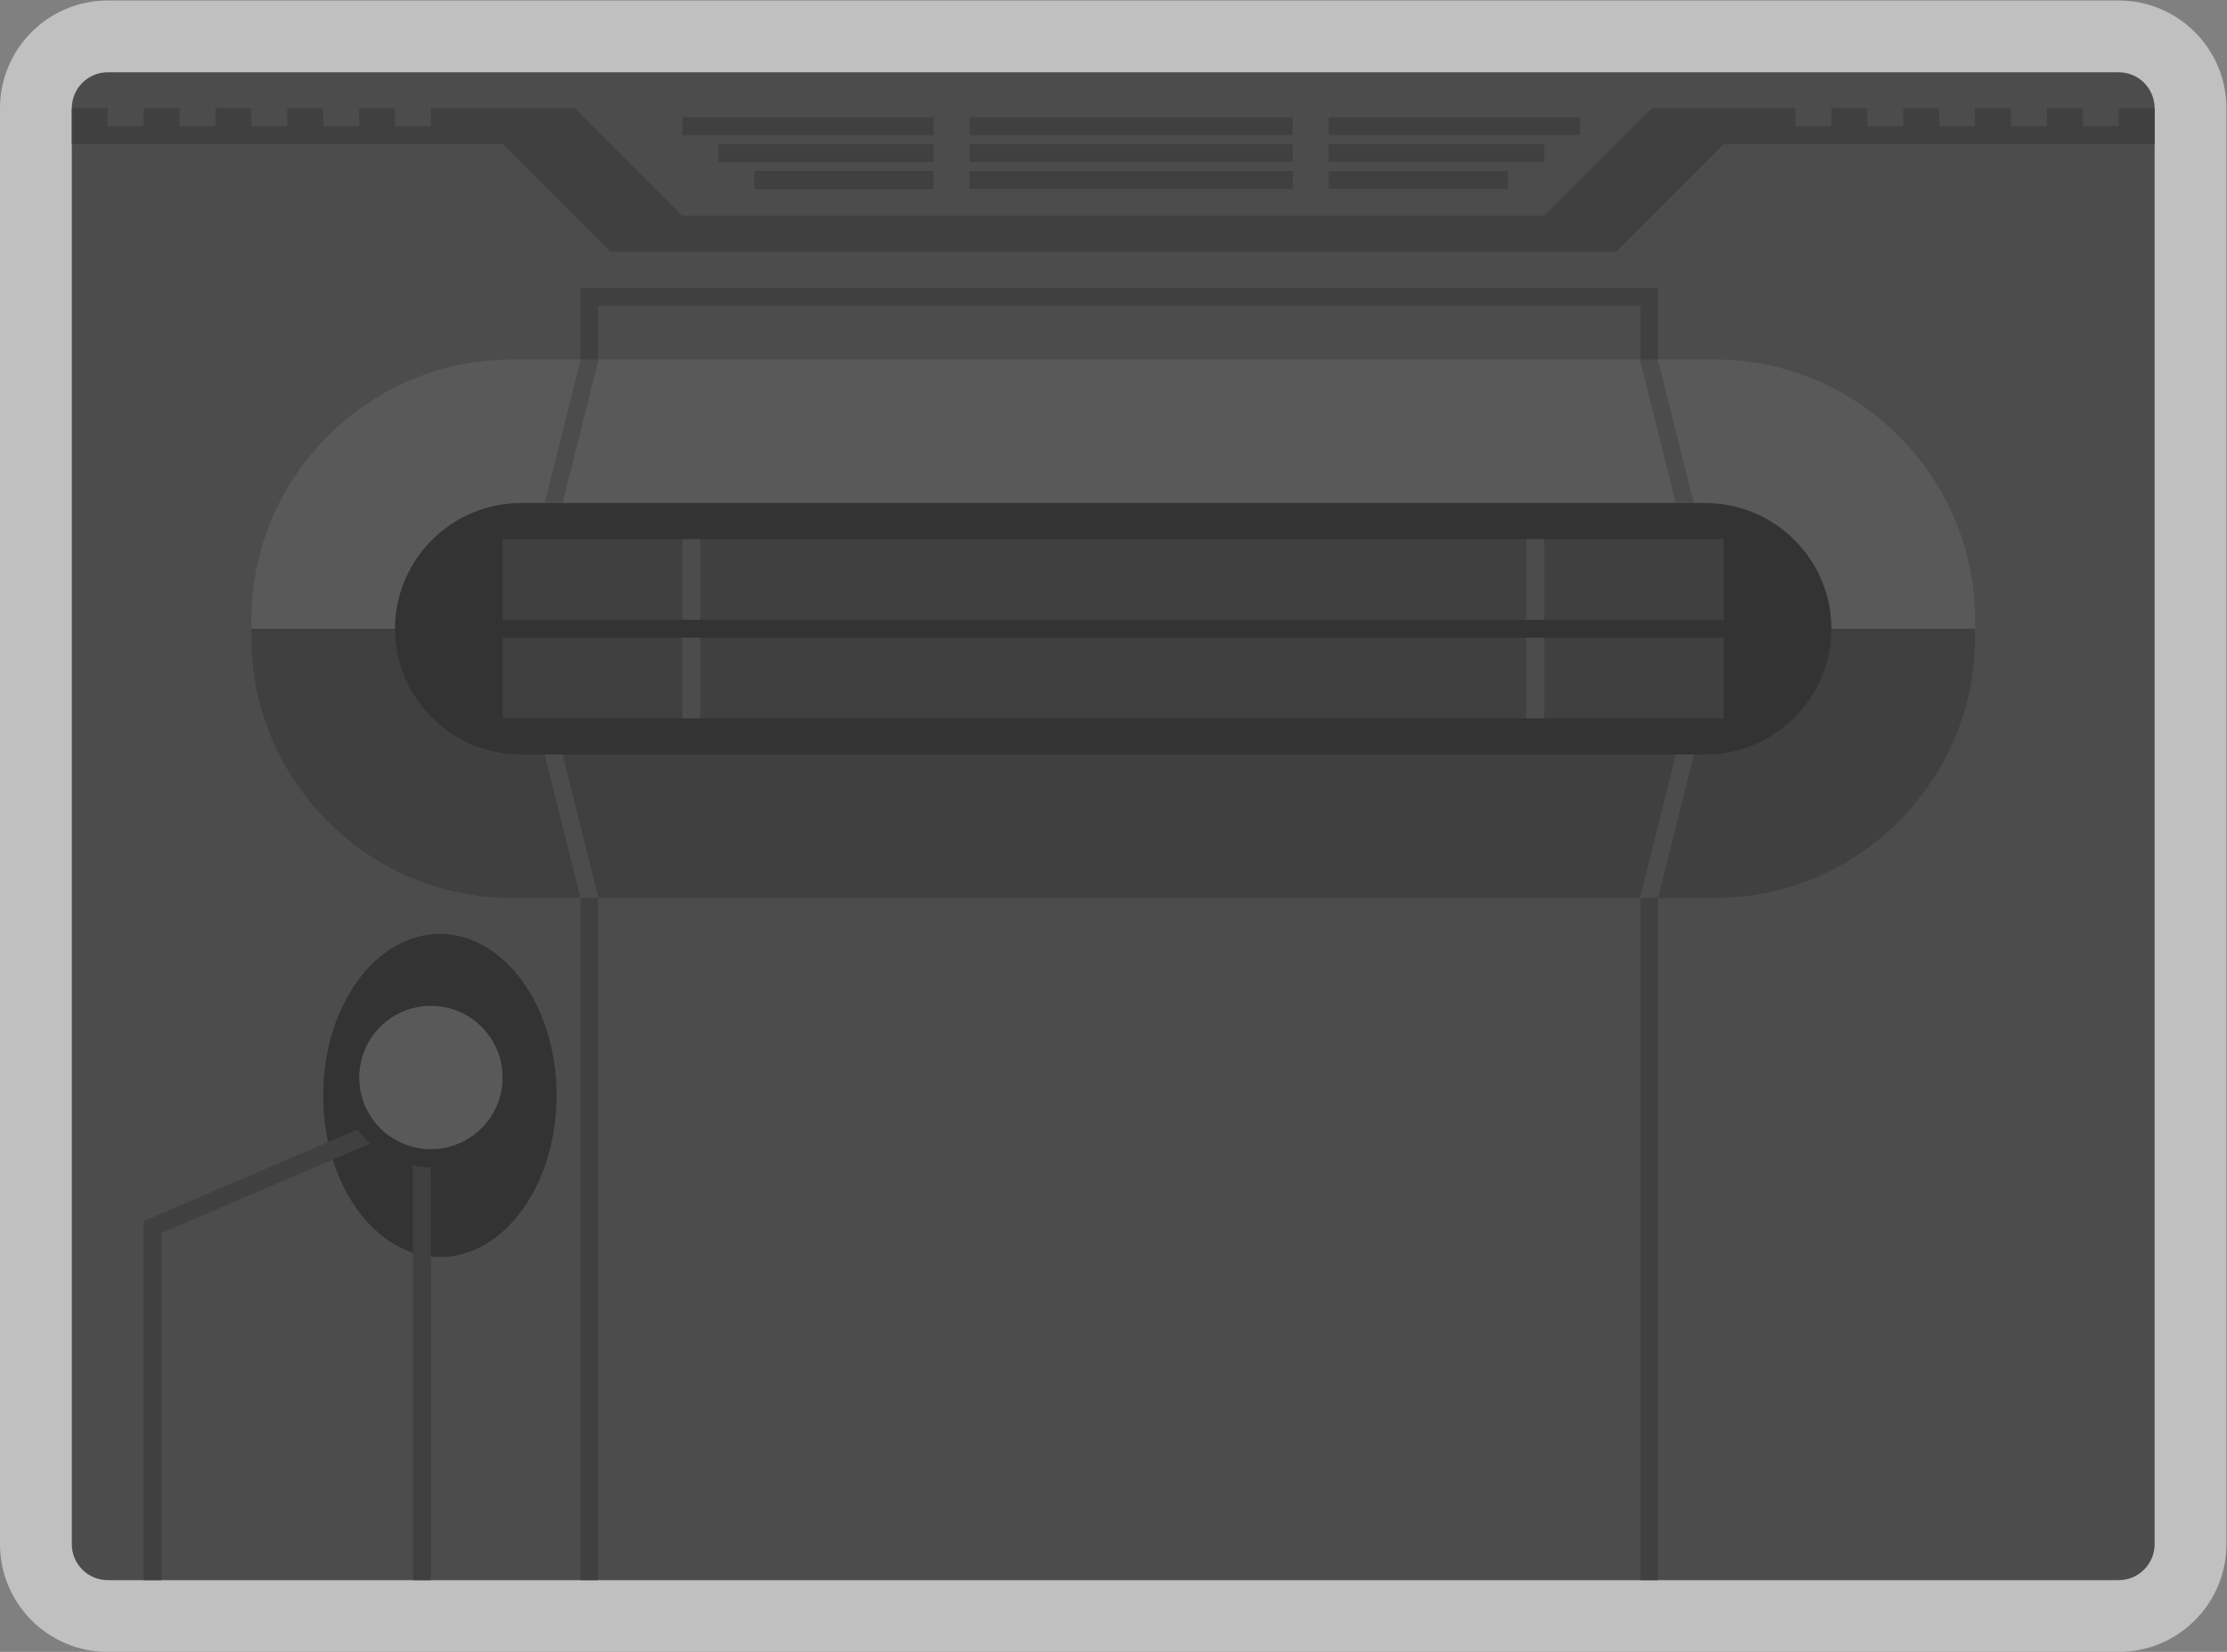 <?xml version="1.0" encoding="UTF-8" standalone="no"?>
<svg
   xmlns:dc="http://purl.org/dc/elements/1.1/"
   xmlns:cc="http://creativecommons.org/ns#"
   xmlns:rdf="http://www.w3.org/1999/02/22-rdf-syntax-ns#"
   xmlns:svg="http://www.w3.org/2000/svg"
   xmlns="http://www.w3.org/2000/svg"
   viewBox="0 0 330.667 245.333"
   height="245.333"
   width="330.667"
   xml:space="preserve"
   id="svg2"
   version="1.1"><rect x="0" y="0" width="330.667" height="245.333" fill="#808080" stroke="none"/><defs
     id="defs6"><clipPath
       id="clipPath18"
       clipPathUnits="userSpaceOnUse"><path
         id="path16"
         d="M 0,256 H 256 V 0 H 0 Z" /></clipPath><clipPath
       id="clipPath26"
       clipPathUnits="userSpaceOnUse"><path
         id="path24"
         d="M 4,220 H 252 V 36 H 4 Z" /></clipPath></defs><g
     transform="matrix(1.333,0,0,-1.333,-5.333,293.333)"
     id="g10"><g
       id="g12"><g
         clip-path="url(#clipPath18)"
         id="g14"><g
           id="g20"><g
             id="g22" /><g
             id="g34"><g
               style="opacity:0.5"
               id="g32"
               clip-path="url(#clipPath26)"><g
                 id="g30"
                 transform="translate(240,220)"><path
                   id="path28"
                   style="fill:#ffffff;fill-opacity:1;fill-rule:nonzero;stroke:none"
                   d="m 0,0 h -224 c -6.617,0 -12,-5.383 -12,-12 v -160 c 0,-6.617 5.383,-12 12,-12 H 0 c 6.617,0 12,5.383 12,12 V -12 C 12,-5.383 6.617,0 0,0" /></g></g></g></g><g
           transform="translate(240,44)"
           id="g36"><path
             id="path38"
             style="fill:#4c4c4c;fill-opacity:1;fill-rule:nonzero;stroke:none"
             d="m 0,0 h -224 c -2.209,0 -4,1.791 -4,4 v 160 c 0,2.209 1.791,4 4,4 H 0 c 2.209,0 4,-1.791 4,-4 V 4 C 4,1.791 2.209,0 0,0" /></g><path
           id="path40"
           style="fill:#404040;fill-opacity:1;fill-rule:nonzero;stroke:none"
           d="m 148,205 h -36 v 2 h 36 z" /><path
           id="path42"
           style="fill:#404040;fill-opacity:1;fill-rule:nonzero;stroke:none"
           d="m 148,202 h -36 v 2 h 36 z" /><path
           id="path44"
           style="fill:#404040;fill-opacity:1;fill-rule:nonzero;stroke:none"
           d="m 148,199 h -36 v 2 h 36 z" /><path
           id="path46"
           style="fill:#404040;fill-opacity:1;fill-rule:nonzero;stroke:none"
           d="M 108,205 H 80 v 2 h 28 z" /><path
           id="path48"
           style="fill:#404040;fill-opacity:1;fill-rule:nonzero;stroke:none"
           d="M 108,202 H 84 v 2 h 24 z" /><path
           id="path50"
           style="fill:#404040;fill-opacity:1;fill-rule:nonzero;stroke:none"
           d="M 108,199 H 88 v 2 h 20 z" /><path
           id="path52"
           style="fill:#404040;fill-opacity:1;fill-rule:nonzero;stroke:none"
           d="m 152,205 h 28 v 2 h -28 z" /><path
           id="path54"
           style="fill:#404040;fill-opacity:1;fill-rule:nonzero;stroke:none"
           d="m 152,202 h 24 v 2 h -24 z" /><path
           id="path56"
           style="fill:#404040;fill-opacity:1;fill-rule:nonzero;stroke:none"
           d="m 152,199 h 20 v 2 h -20 z" /><g
           transform="translate(240,208)"
           id="g58"><path
             id="path60"
             style="fill:#404040;fill-opacity:1;fill-rule:nonzero;stroke:none"
             d="m 0,0 v -2 h -4 v 2 h -4 v -2 h -4 v 2 h -4 v -2 h -4 v 2 h -4 v -2 h -4 v 2 h -4 v -2 h -4 v 2 h -16 l -12,-12 h -96 l -12,12 h -16 v -2 h -4 v 2 h -4 v -2 h -4 v 2 h -4 v -2 h -4 v 2 h -4 v -2 h -4 v 2 h -4 v -2 h -4 v 2 h -4 v -4 h 48 l 12,-12 h 112 l 12,12 H 4 v 4 z" /></g><g
           transform="translate(66,98)"
           id="g62"><path
             id="path64"
             style="fill:#333333;fill-opacity:1;fill-rule:nonzero;stroke:none"
             d="m 0,0 c 0,-9.941 -5.82,-18 -13,-18 -7.18,0 -13,8.059 -13,18 0,9.941 5.82,18 13,18 C -5.82,18 0,9.941 0,0" /></g><g
           transform="translate(195,180)"
           id="g66"><path
             id="path68"
             style="fill:#595959;fill-opacity:1;fill-rule:nonzero;stroke:none"
             d="m 0,0 h -134 c -15.95,0 -29,-13.05 -29,-29 v -1 H 29 v 1 C 29,-13.05 15.95,0 0,0" /></g><g
           transform="translate(61,120)"
           id="g70"><path
             id="path72"
             style="fill:#404040;fill-opacity:1;fill-rule:nonzero;stroke:none"
             d="m 0,0 h 134 c 15.95,0 29,13.05 29,29 v 1 H -29 V 29 C -29,13.05 -15.95,0 0,0" /></g><g
           transform="translate(194,136)"
           id="g74"><path
             id="path76"
             style="fill:#333333;fill-opacity:1;fill-rule:nonzero;stroke:none"
             d="m 0,0 h -132 c -7.7,0 -14,6.3 -14,14 0,7.7 6.3,14 14,14 H 0 C 7.7,28 14,21.7 14,14 14,6.3 7.7,0 0,0" /></g><path
           id="path78"
           style="fill:#404040;fill-opacity:1;fill-rule:nonzero;stroke:none"
           d="M 196,140 H 60 v 20 h 136 z" /><g
           transform="translate(64.666,136)"
           id="g80"><path
             id="path82"
             style="fill:#4c4c4c;fill-opacity:1;fill-rule:nonzero;stroke:none"
             d="M 0,0 4,-16 H 6 L 2,0 Z" /></g><g
           transform="translate(190.667,136)"
           id="g84"><path
             id="path86"
             style="fill:#4c4c4c;fill-opacity:1;fill-rule:nonzero;stroke:none"
             d="m 0,0 -4,-16 h 2 L 2,0 Z" /></g><g
           transform="translate(64.666,164)"
           id="g88"><path
             id="path90"
             style="fill:#4c4c4c;fill-opacity:1;fill-rule:nonzero;stroke:none"
             d="M 0,0 H 2 L 6,16 H 4 Z" /></g><g
           transform="translate(188.667,180)"
           id="g92"><path
             id="path94"
             style="fill:#4c4c4c;fill-opacity:1;fill-rule:nonzero;stroke:none"
             d="M 0,0 H -2 L 2,-16 H 4 Z" /></g><path
           id="path96"
           style="fill:#4c4c4c;fill-opacity:1;fill-rule:nonzero;stroke:none"
           d="m 82,140 h -2 v 20 h 2 z" /><path
           id="path98"
           style="fill:#4c4c4c;fill-opacity:1;fill-rule:nonzero;stroke:none"
           d="m 176,140 h -2 v 20 h 2 z" /><path
           id="path100"
           style="fill:#333333;fill-opacity:1;fill-rule:nonzero;stroke:none"
           d="M 196,149 H 60 v 2 h 136 z" /><g
           transform="translate(70.602,44)"
           id="g102"><path
             id="path104"
             style="fill:#404040;fill-opacity:1;fill-rule:nonzero;stroke:none"
             d="M 0,0 V 76 H -1.935 -1.936 V 0 Z" /></g><path
           id="path106"
           style="fill:#404040;fill-opacity:1;fill-rule:nonzero;stroke:none"
           d="m 186.731,44 h 1.936 v 76 h -1.936 z" /><g
           transform="translate(68.666,188)"
           id="g108"><path
             id="path110"
             style="fill:#404040;fill-opacity:1;fill-rule:nonzero;stroke:none"
             d="m 0,0 v -8 h 1.936 v 6 H 118.065 V -8 H 120 v 8 z" /></g><g
           transform="translate(48,96)"
           id="g112"><path
             id="path114"
             style="fill:#404040;fill-opacity:1;fill-rule:nonzero;stroke:none"
             d="m 0,0 -28,-12 v -40 h 2 v 38.682 L 0.411,-2 H 2 v -10 -40 h 2 v 40 12 z" /></g><g
           transform="translate(60,100)"
           id="g116"><path
             id="path118"
             style="fill:#595959;fill-opacity:1;fill-rule:nonzero;stroke:none"
             d="m 0,0 c 0,-4.418 -3.582,-8 -8,-8 -4.418,0 -8,3.582 -8,8 0,4.418 3.582,8 8,8 4.418,0 8,-3.582 8,-8" /></g><g
           transform="translate(52,110)"
           id="g120"><path
             id="path122"
             style="fill:#333333;fill-opacity:1;fill-rule:nonzero;stroke:none"
             d="m 0,0 c -5.514,0 -10,-4.486 -10,-10 0,-5.514 4.486,-10 10,-10 5.514,0 10,4.486 10,10 C 10,-4.486 5.514,0 0,0 m 0,-2 c 4.418,0 8,-3.582 8,-8 0,-4.418 -3.582,-8 -8,-8 -4.418,0 -8,3.582 -8,8 0,4.418 3.582,8 8,8" /></g><g
           transform="translate(196,160)"
           id="g124"><path
             id="path126"
             style="fill:#333333;fill-opacity:1;fill-rule:nonzero;stroke:none"
             d="m 0,0 h -136 v 2 c 0,1.104 0.896,2 2,2 H -2 C -0.896,4 0,3.104 0,2 Z" /></g><g
           transform="translate(194,136)"
           id="g128"><path
             id="path130"
             style="fill:#333333;fill-opacity:1;fill-rule:nonzero;stroke:none"
             d="m 0,0 h -132 c -1.104,0 -2,0.896 -2,2 V 4 H 2 V 2 C 2,0.896 1.104,0 0,0" /></g></g></g></g></svg>